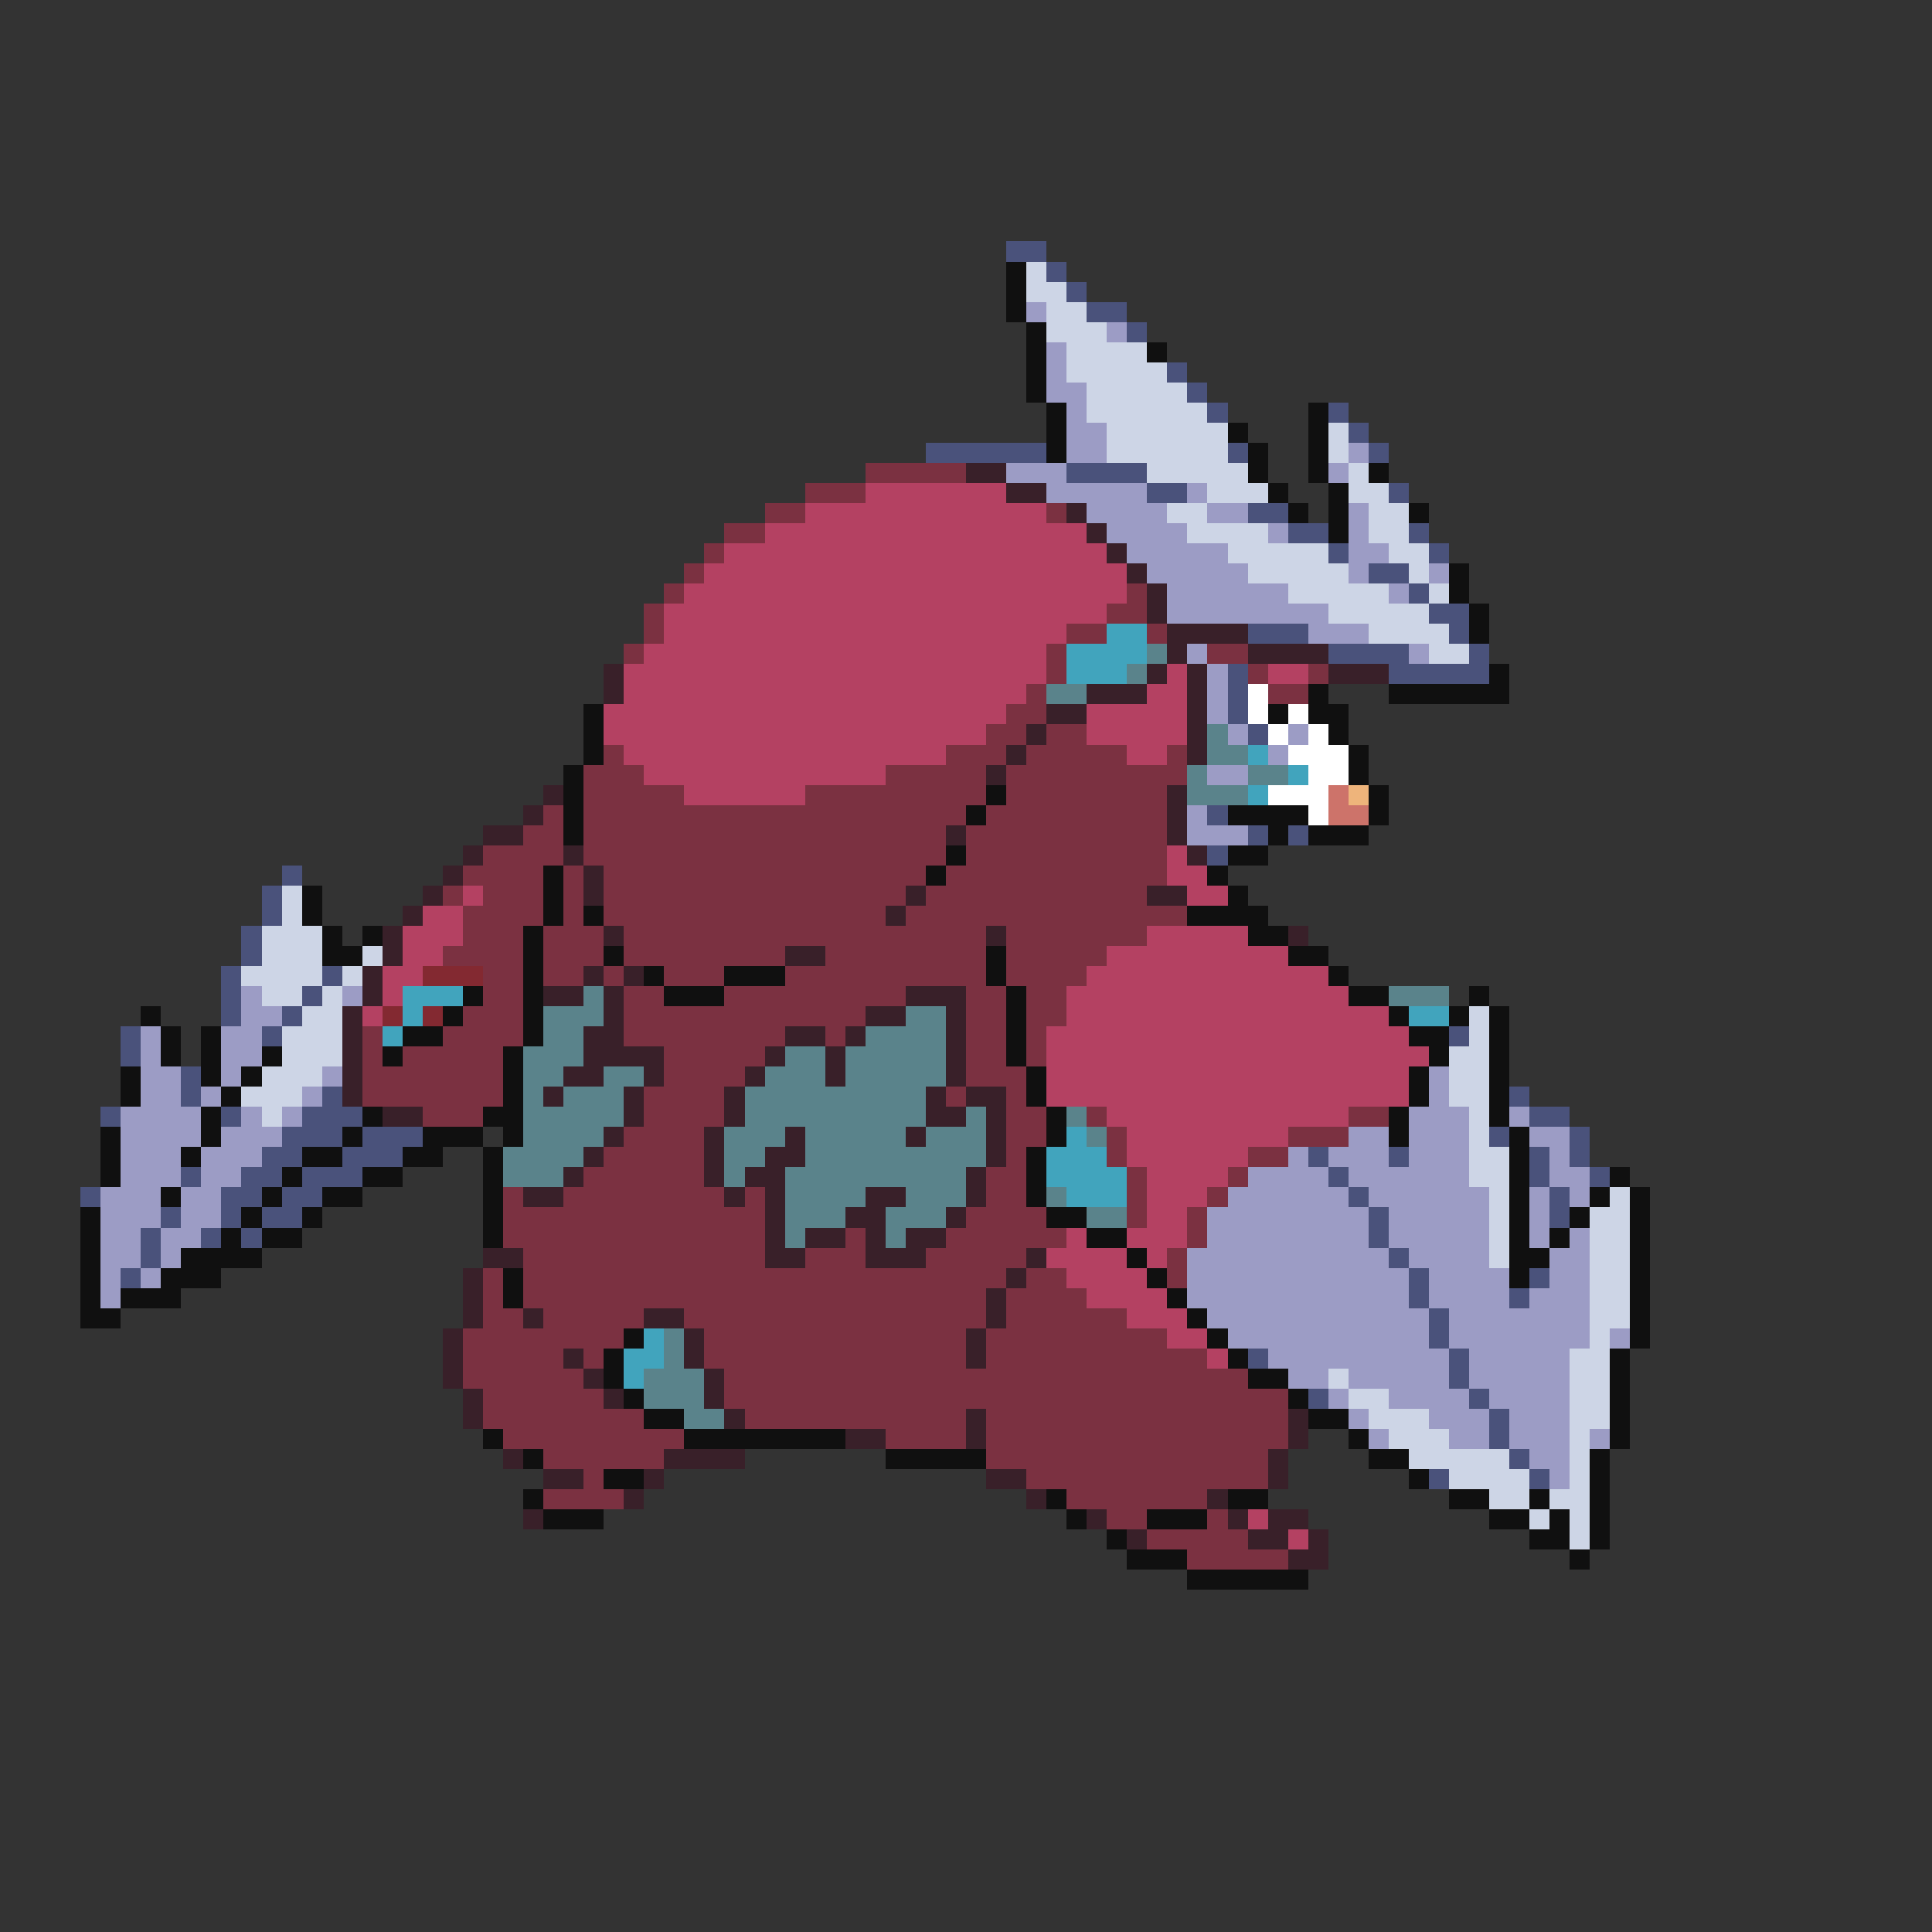 <svg xmlns="http://www.w3.org/2000/svg" viewBox="0 -0.5 96 96" shape-rendering="crispEdges">
<rect x="0" y="-0.5" width="96" height="96" fill="#333333" stroke="none"/>
<path stroke="#4a527b" d="M50 12h2M52 13h1M53 14h1M54 15h2M56 16h1M58 18h1M59 19h1M60 20h1M66 20h1M67 21h1M46 22h6M61 22h1M68 22h1M53 23h4M57 24h2M69 24h1M62 25h2M64 26h2M70 26h1M66 27h1M71 27h1M68 28h2M70 29h1M71 30h2M62 31h3M72 31h1M66 32h4M73 32h1M61 33h1M69 33h5M61 34h1M61 35h1M62 36h1M60 40h1M62 41h1M64 41h1M60 42h1M14 43h1M13 44h1M13 45h1M12 46h1M12 47h1M11 48h1M16 48h1M11 49h1M15 49h1M11 50h1M14 50h1M6 51h1M13 51h1M72 51h1M6 52h1M9 53h1M9 54h1M16 54h1M75 54h1M5 55h1M11 55h1M15 55h3M76 55h2M14 56h3M18 56h3M74 56h1M78 56h1M13 57h2M17 57h3M65 57h1M69 57h1M76 57h1M78 57h1M9 58h1M12 58h2M15 58h3M66 58h1M76 58h1M79 58h1M4 59h1M11 59h2M14 59h2M67 59h1M77 59h1M8 60h1M11 60h1M13 60h2M68 60h1M77 60h1M7 61h1M10 61h1M12 61h1M68 61h1M7 62h1M69 62h1M6 63h1M70 63h1M76 63h1M70 64h1M75 64h1M71 65h1M71 66h1M62 67h1M72 67h1M72 68h1M65 69h1M73 69h1M74 70h1M74 71h1M75 72h1M71 73h1M76 73h1" />
<path stroke="#101010" d="M50 13h1M50 14h1M50 15h1M51 16h1M51 17h1M57 17h1M51 18h1M51 19h1M52 20h1M65 20h1M52 21h1M61 21h1M65 21h1M52 22h1M62 22h1M65 22h1M62 23h1M65 23h1M68 23h1M63 24h1M66 24h1M64 25h1M66 25h1M70 25h1M66 26h1M72 28h1M72 29h1M73 30h1M73 31h1M74 33h1M65 34h1M69 34h6M29 35h1M63 35h1M65 35h2M29 36h1M66 36h1M29 37h1M67 37h1M28 38h1M67 38h1M28 39h1M49 39h1M68 39h1M28 40h1M48 40h1M61 40h4M68 40h1M28 41h1M63 41h1M65 41h3M47 42h1M61 42h2M27 43h1M46 43h1M60 43h1M15 44h1M27 44h1M61 44h1M15 45h1M27 45h1M29 45h1M59 45h4M16 46h1M18 46h1M26 46h1M62 46h2M16 47h2M26 47h1M30 47h1M49 47h1M64 47h2M26 48h1M32 48h1M36 48h3M49 48h1M66 48h1M23 49h1M26 49h1M33 49h3M50 49h1M67 49h2M73 49h1M7 50h1M22 50h1M26 50h1M50 50h1M69 50h1M72 50h1M74 50h1M8 51h1M10 51h1M20 51h2M26 51h1M50 51h1M70 51h2M74 51h1M8 52h1M10 52h1M13 52h1M19 52h1M25 52h1M50 52h1M71 52h1M74 52h1M6 53h1M10 53h1M12 53h1M25 53h1M51 53h1M70 53h1M74 53h1M6 54h1M11 54h1M25 54h1M51 54h1M70 54h1M74 54h1M10 55h1M18 55h1M24 55h2M52 55h1M69 55h1M74 55h1M5 56h1M10 56h1M17 56h1M21 56h3M25 56h1M52 56h1M69 56h1M75 56h1M5 57h1M9 57h1M15 57h2M20 57h2M24 57h1M51 57h1M75 57h1M5 58h1M14 58h1M18 58h2M24 58h1M51 58h1M75 58h1M80 58h1M8 59h1M13 59h1M16 59h2M24 59h1M51 59h1M75 59h1M79 59h1M81 59h1M4 60h1M12 60h1M15 60h1M24 60h1M52 60h2M75 60h1M78 60h1M81 60h1M4 61h1M11 61h1M13 61h2M24 61h1M54 61h2M75 61h1M77 61h1M81 61h1M4 62h1M9 62h4M56 62h1M75 62h2M81 62h1M4 63h1M8 63h3M25 63h1M57 63h1M75 63h1M81 63h1M4 64h1M6 64h3M25 64h1M58 64h1M81 64h1M4 65h2M59 65h1M81 65h1M31 66h1M60 66h1M81 66h1M30 67h1M61 67h1M80 67h1M30 68h1M62 68h2M80 68h1M31 69h1M64 69h1M80 69h1M32 70h2M65 70h2M80 70h1M24 71h1M34 71h8M67 71h1M80 71h1M26 72h1M44 72h5M68 72h2M79 72h1M30 73h2M70 73h1M79 73h1M26 74h1M52 74h1M61 74h2M72 74h2M76 74h1M79 74h1M27 75h3M53 75h1M57 75h3M74 75h2M77 75h1M79 75h1M55 76h1M76 76h2M79 76h1M56 77h3M78 77h1M59 78h6" />
<path stroke="#cdd5e6" d="M51 13h1M51 14h2M52 15h2M52 16h3M53 17h4M53 18h5M54 19h5M54 20h6M55 21h6M66 21h1M55 22h6M66 22h1M57 23h5M67 23h1M60 24h3M67 24h2M58 25h2M68 25h2M59 26h4M68 26h2M61 27h5M69 27h2M62 28h5M70 28h1M64 29h5M71 29h1M66 30h5M68 31h4M71 32h2M14 44h1M14 45h1M13 46h3M13 47h3M18 47h1M12 48h4M17 48h1M13 49h2M16 49h1M15 50h2M73 50h1M14 51h3M73 51h1M14 52h3M72 52h2M13 53h3M72 53h2M12 54h3M72 54h2M13 55h1M73 55h1M73 56h1M73 57h2M73 58h2M74 59h1M80 59h1M74 60h1M79 60h2M74 61h1M79 61h2M74 62h1M79 62h2M79 63h2M79 64h2M79 65h2M79 66h1M78 67h2M66 68h1M78 68h2M67 69h2M78 69h2M68 70h3M78 70h2M69 71h3M78 71h1M70 72h5M78 72h1M72 73h4M78 73h1M74 74h2M77 74h2M76 75h1M78 75h1M78 76h1" />
<path stroke="#9c9cc5" d="M51 15h1M55 16h1M52 17h1M52 18h1M52 19h2M53 20h1M53 21h2M53 22h2M67 22h1M50 23h3M66 23h1M52 24h5M59 24h1M54 25h4M60 25h2M67 25h1M55 26h4M63 26h1M67 26h1M56 27h5M67 27h2M57 28h5M67 28h1M71 28h1M58 29h6M69 29h1M58 30h8M65 31h3M59 32h1M70 32h1M60 33h1M60 34h1M60 35h1M61 36h1M64 36h1M63 37h1M60 38h2M59 40h1M59 41h3M12 49h1M17 49h1M12 50h2M7 51h1M11 51h2M7 52h1M11 52h2M7 53h2M11 53h1M16 53h1M71 53h1M7 54h2M10 54h1M15 54h1M71 54h1M6 55h4M12 55h1M14 55h1M70 55h3M75 55h1M6 56h4M11 56h3M67 56h2M70 56h3M76 56h2M6 57h3M10 57h3M64 57h1M66 57h3M70 57h3M77 57h1M6 58h3M10 58h2M62 58h4M67 58h6M77 58h2M5 59h3M9 59h2M61 59h6M68 59h6M76 59h1M78 59h1M5 60h3M9 60h2M60 60h8M69 60h5M76 60h1M5 61h2M8 61h2M60 61h8M69 61h5M76 61h1M78 61h1M5 62h2M8 62h1M59 62h10M70 62h4M77 62h2M5 63h1M7 63h1M59 63h11M71 63h4M77 63h2M5 64h1M59 64h11M71 64h4M76 64h3M60 65h11M72 65h7M61 66h10M72 66h7M80 66h1M63 67h9M73 67h5M64 68h2M67 68h5M73 68h5M66 69h1M69 69h4M74 69h4M67 70h1M71 70h3M75 70h3M68 71h1M72 71h2M75 71h3M79 71h1M76 72h2M77 73h1" />
<path stroke="#7b3141" d="M43 23h5M40 24h3M38 25h2M52 25h1M36 26h2M35 27h1M34 28h1M33 29h1M56 29h1M32 30h1M55 30h2M32 31h1M53 31h2M57 31h1M31 32h1M52 32h1M60 32h2M52 33h1M62 33h1M65 33h1M51 34h1M63 34h2M50 35h2M49 36h2M52 36h2M30 37h1M47 37h3M51 37h5M58 37h1M29 38h3M44 38h5M50 38h9M29 39h5M40 39h9M50 39h8M27 40h1M29 40h19M49 40h9M26 41h2M29 41h18M48 41h10M24 42h4M29 42h18M48 42h10M23 43h4M28 43h1M30 43h16M47 43h11M22 44h1M24 44h3M28 44h1M30 44h15M46 44h11M23 45h4M28 45h1M30 45h14M45 45h14M23 46h3M27 46h3M31 46h18M50 46h7M22 47h4M27 47h3M31 47h8M41 47h8M50 47h5M24 48h2M27 48h2M30 48h1M33 48h3M39 48h10M50 48h4M24 49h2M31 49h2M36 49h9M48 49h2M51 49h2M23 50h3M31 50h12M48 50h2M51 50h2M18 51h1M22 51h4M31 51h8M41 51h1M48 51h2M51 51h1M18 52h1M20 52h5M33 52h5M48 52h2M51 52h1M18 53h7M33 53h4M48 53h3M18 54h7M32 54h4M47 54h1M50 54h1M21 55h3M32 55h4M50 55h2M54 55h1M67 55h2M31 56h4M50 56h2M55 56h1M64 56h3M30 57h5M50 57h1M55 57h1M62 57h2M29 58h6M49 58h2M56 58h1M61 58h1M25 59h1M28 59h8M37 59h1M49 59h2M56 59h1M60 59h1M25 60h13M48 60h4M56 60h1M59 60h1M25 61h13M42 61h1M47 61h6M59 61h1M26 62h12M40 62h3M46 62h5M58 62h1M24 63h1M26 63h24M51 63h2M58 63h1M24 64h1M26 64h23M50 64h4M24 65h2M27 65h5M34 65h15M50 65h6M23 66h8M35 66h13M49 66h9M23 67h5M29 67h1M35 67h13M49 67h11M23 68h6M36 68h26M24 69h6M36 69h28M24 70h8M37 70h11M49 70h15M25 71h9M44 71h4M49 71h15M27 72h6M49 72h14M29 73h1M51 73h12M27 74h4M53 74h7M55 75h2M60 75h1M57 76h5M59 77h5" />
<path stroke="#392029" d="M48 23h2M50 24h2M53 25h1M54 26h1M55 27h1M56 28h1M57 29h1M57 30h1M58 31h4M58 32h1M62 32h4M30 33h1M57 33h1M59 33h1M66 33h3M30 34h1M54 34h3M59 34h1M52 35h2M59 35h1M51 36h1M59 36h1M50 37h1M59 37h1M49 38h1M27 39h1M58 39h1M26 40h1M58 40h1M24 41h2M47 41h1M58 41h1M23 42h1M28 42h1M59 42h1M22 43h1M29 43h1M21 44h1M29 44h1M45 44h1M57 44h2M20 45h1M44 45h1M19 46h1M30 46h1M49 46h1M64 46h1M19 47h1M39 47h2M18 48h1M29 48h1M31 48h1M18 49h1M27 49h2M30 49h1M45 49h3M17 50h1M30 50h1M43 50h2M47 50h1M17 51h1M29 51h2M39 51h2M42 51h1M47 51h1M17 52h1M29 52h4M38 52h1M41 52h1M47 52h1M17 53h1M28 53h2M32 53h1M37 53h1M41 53h1M47 53h1M17 54h1M27 54h1M31 54h1M36 54h1M46 54h1M48 54h2M19 55h2M31 55h1M36 55h1M46 55h2M49 55h1M30 56h1M35 56h1M39 56h1M45 56h1M49 56h1M29 57h1M35 57h1M38 57h2M49 57h1M28 58h1M35 58h1M37 58h2M48 58h1M26 59h2M36 59h1M38 59h1M43 59h2M48 59h1M38 60h1M42 60h2M47 60h1M38 61h1M40 61h2M43 61h1M45 61h2M24 62h2M38 62h2M43 62h3M51 62h1M23 63h1M50 63h1M23 64h1M49 64h1M23 65h1M26 65h1M32 65h2M49 65h1M22 66h1M34 66h1M48 66h1M22 67h1M28 67h1M34 67h1M48 67h1M22 68h1M29 68h1M35 68h1M23 69h1M30 69h1M35 69h1M23 70h1M36 70h1M48 70h1M64 70h1M42 71h2M48 71h1M64 71h1M25 72h1M33 72h4M63 72h1M27 73h2M32 73h1M49 73h2M63 73h1M31 74h1M51 74h1M60 74h1M26 75h1M54 75h1M61 75h1M63 75h2M56 76h1M62 76h2M65 76h1M64 77h2" />
<path stroke="#b44162" d="M43 24h7M40 25h12M38 26h16M36 27h19M35 28h21M34 29h22M33 30h22M33 31h20M32 32h20M31 33h21M58 33h1M63 33h2M31 34h20M57 34h2M30 35h20M54 35h5M30 36h19M54 36h5M31 37h16M56 37h2M32 38h12M34 39h6M58 42h1M58 43h2M23 44h1M59 44h2M21 45h2M20 46h3M57 46h5M20 47h2M55 47h9M19 48h2M54 48h12M19 49h1M53 49h14M18 50h1M53 50h16M52 51h18M52 52h19M52 53h18M52 54h18M55 55h12M56 56h8M56 57h6M57 58h4M57 59h3M57 60h2M53 61h1M56 61h3M52 62h4M57 62h1M53 63h4M54 64h4M56 65h3M58 66h2M60 67h1M62 75h1M64 76h1" />
<path stroke="#41a4bd" d="M55 31h2M53 32h4M53 33h3M62 37h1M64 38h1M62 39h1M20 49h3M20 50h1M70 50h2M19 51h1M53 56h1M52 57h3M52 58h4M53 59h3M32 66h1M31 67h2M31 68h1" />
<path stroke="#5a838b" d="M57 32h1M56 33h1M52 34h2M60 36h1M60 37h2M59 38h1M62 38h2M59 39h3M29 49h1M69 49h3M27 50h3M45 50h2M27 51h2M43 51h4M26 52h3M39 52h2M42 52h5M26 53h2M30 53h2M38 53h3M42 53h5M26 54h1M28 54h3M37 54h9M26 55h5M37 55h9M48 55h1M53 55h1M26 56h4M36 56h3M40 56h5M46 56h3M54 56h1M25 57h4M36 57h2M40 57h9M25 58h3M36 58h1M39 58h9M39 59h4M45 59h3M52 59h1M39 60h3M44 60h3M54 60h2M39 61h1M44 61h1M33 66h1M33 67h1M32 68h3M32 69h3M34 70h2" />
<path stroke="#ffffff" d="M62 34h1M62 35h1M64 35h1M63 36h1M65 36h1M64 37h3M65 38h2M63 39h3M65 40h1" />
<path stroke="#cd736a" d="M66 39h1M66 40h2" />
<path stroke="#eeb47b" d="M67 39h1" />
<path stroke="#832931" d="M21 48h3M19 50h1M21 50h1" />
</svg>